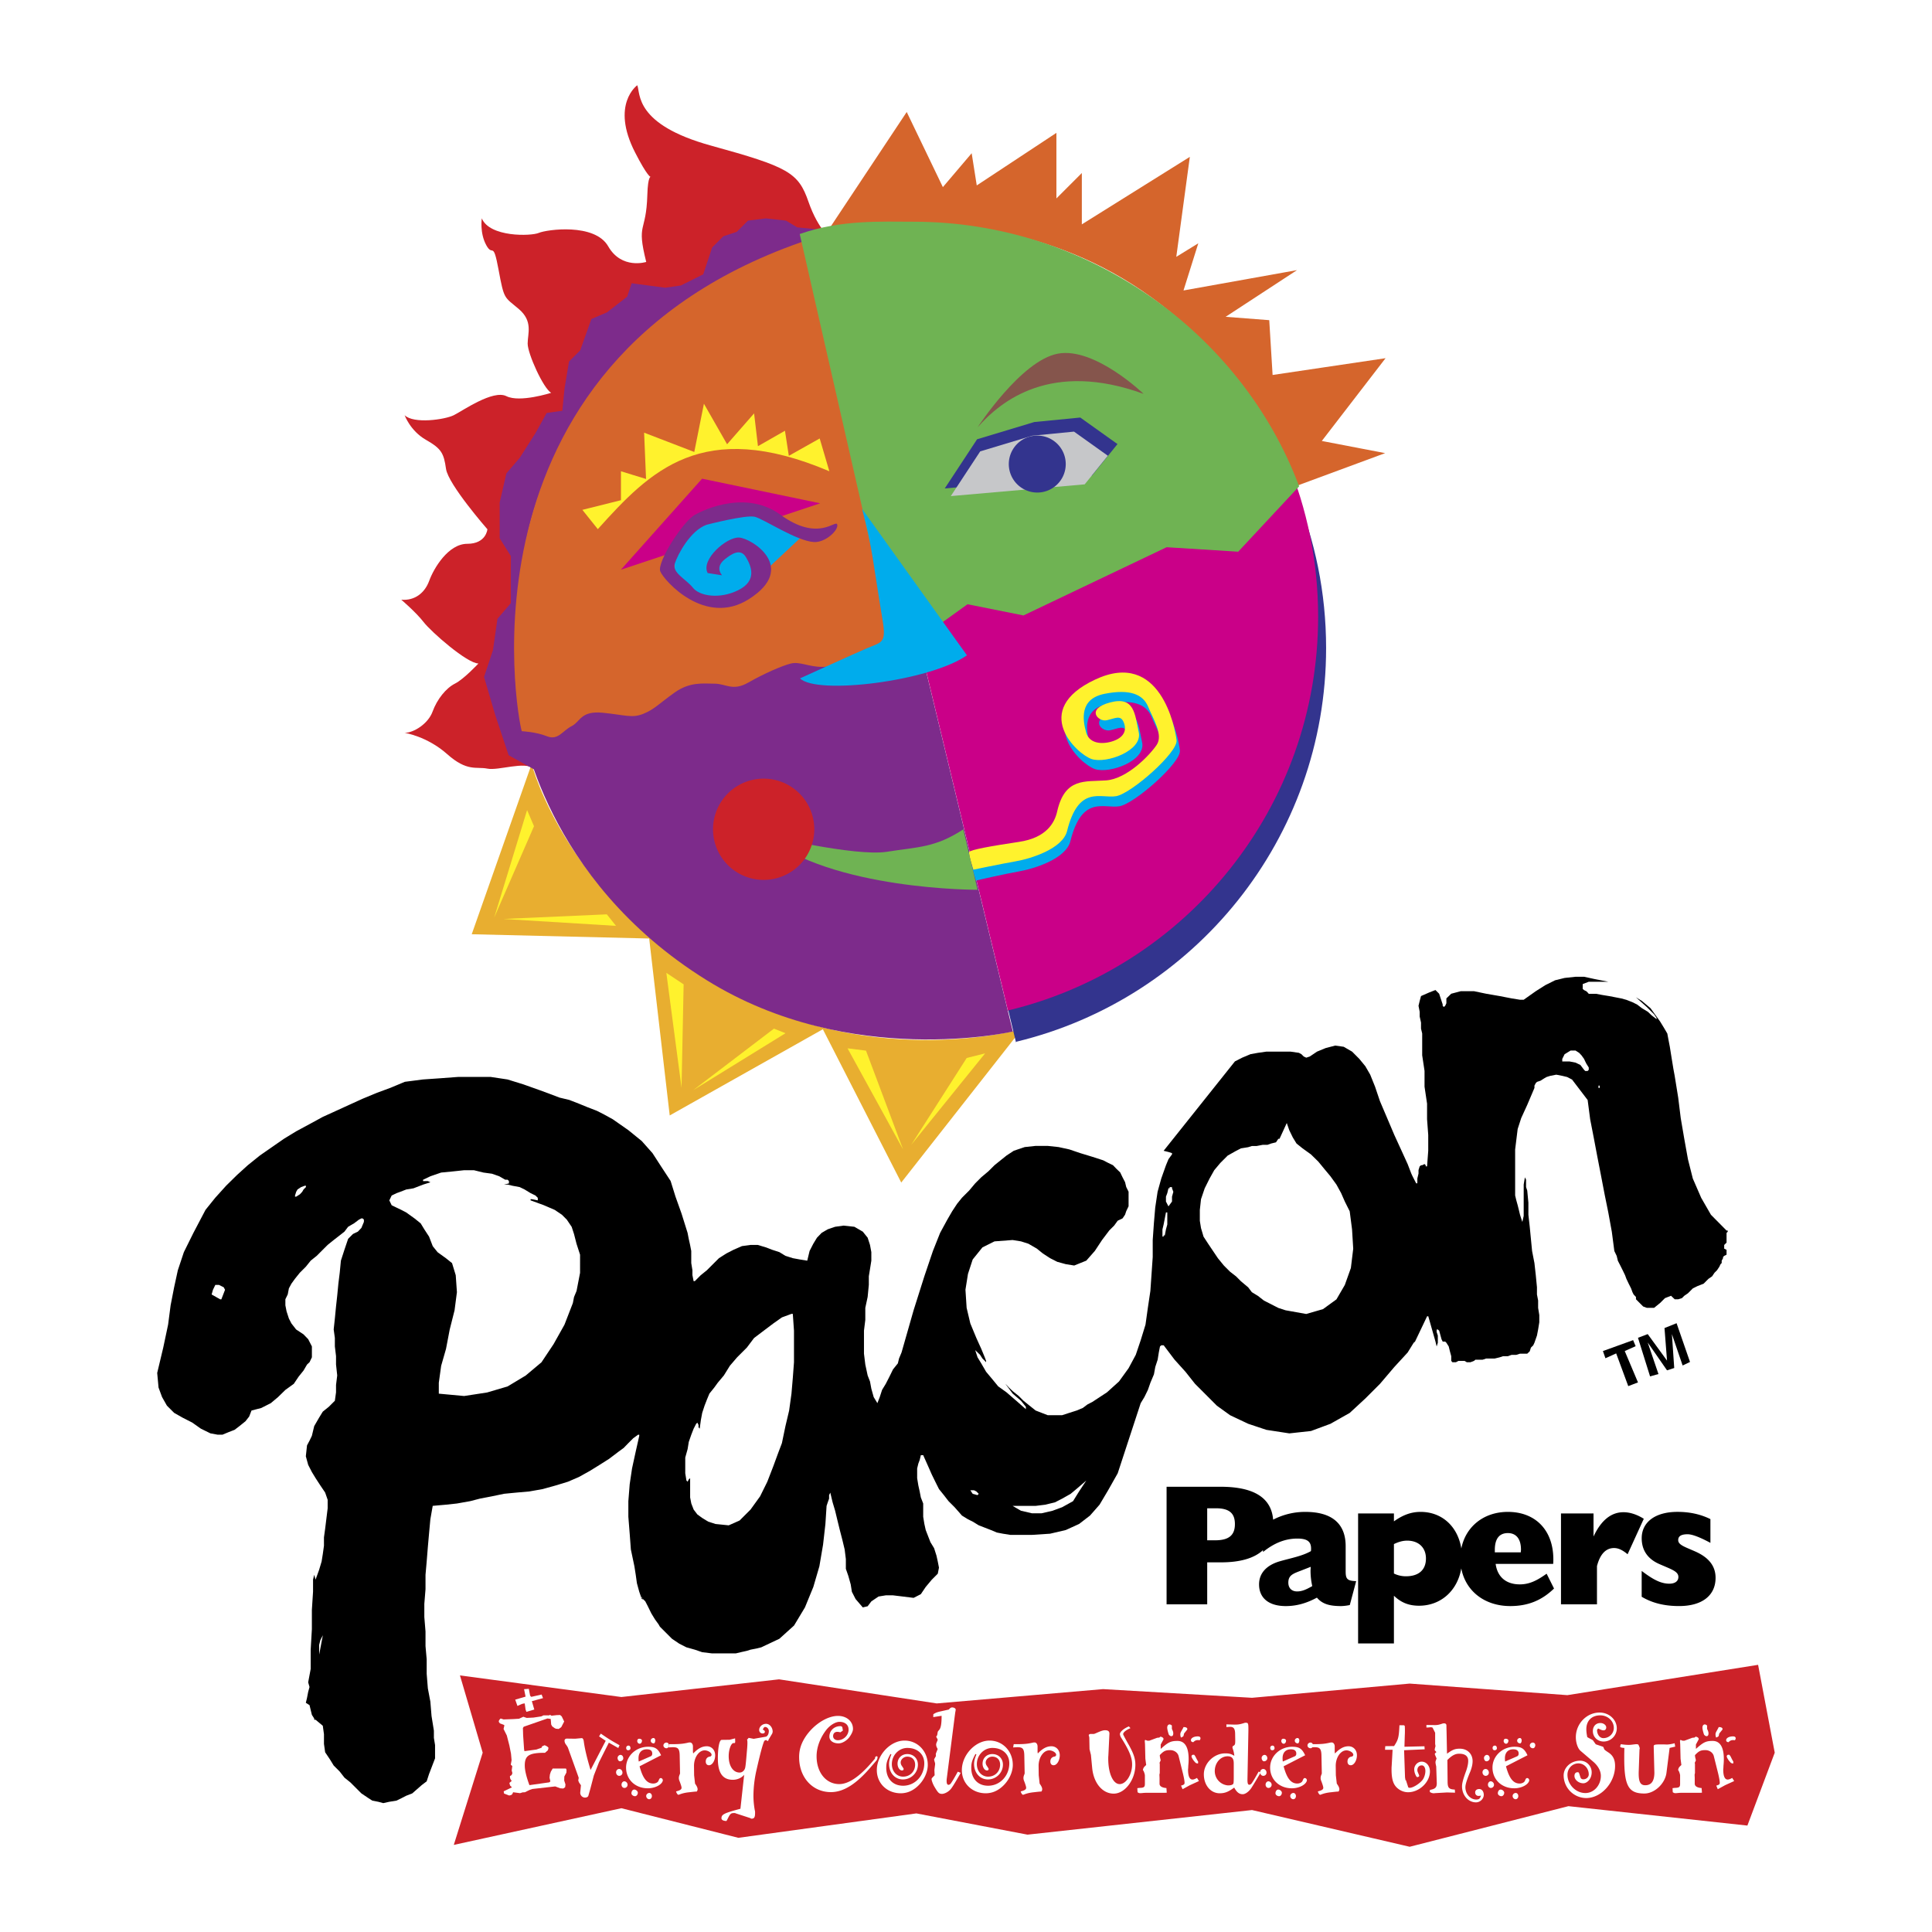 <svg xmlns="http://www.w3.org/2000/svg" width="2500" height="2500" viewBox="0 0 192.756 192.756"><g fill-rule="evenodd" clip-rule="evenodd"><path fill="#fff" d="M0 0h192.756v192.756H0V0z"/><path fill="#cc2229" d="M48.158 174.865l-2.883 9.201 16.722-3.66 11.67 2.953 17.759-2.435 11.09 2.119 22.398-2.455 15.731 3.664 15.837-4.051 17.856 1.936 2.728-7.272-1.66-8.765-19.033 3.025-15.728-1.154-15.731 1.418-14.859-.866-16.599 1.428-15.729-2.404-15.73 1.765-16.107-2.156 2.268 7.709z"/><path d="M53.064 169.725l.243.836-.789.23-.081-.23-.081-.582-.035-.035-.255.059-.441.197-.221-.627 1.033-.301-.151-.744.476-.033.127.684.116.117 1.033-.232.139.359-1.113.302zm3.447 7.125l-.209.395-.012.395.128.396-.035.277-.186.127-.302-.021-.499-.188-2.287.256-.267.094-.476.232-.221.01-.256.082-.696-.092c-.093.242-.127.277-.395.324l-.51-.197-.035-.221.824-.395-.187-.186-.069-.256.232-.197c-.15-.209-.174-.254-.174-.486l.163-.094.081-.197-.07-.268.058-.439-.151-.141.082-.441-.058-.648-.163-.824-.256-.998-.325-.65.07-.291v-.104l-.43-.162-.092-.117a.153.153 0 0 1-.023-.068c0-.094.058-.186.186-.303l.29.094.975-.035.569-.035.429-.197.337.115.673-.033.777-.117.221-.104h.581l.069-.059.151.094.522-.059.337-.012.162.139.244.512-.288.555-.255.186-.278-.023-.128-.059-.244-.174-.104-.186-.046-.557-.325-.047-2.368.824-.081.127.023.744.093 1.369.035.197 1.196-.162.522-.186.035-.129.255-.115.151.059.162.104.082.094-.058.242-.29.256c-1.591 0-2.02.268-2.02 1.266 0 .477.162 1.148.464 1.961l1.973-.277.116-.094-.081-.371.035-.314.093-.289.186-.314h1.323l.058.141-.013.265z" fill="#fff"/><path d="M61.686 174.4l-.94-.533-.987 1.961-.511 1.312-.36 1.369-.186.65c-.023.104-.163.186-.325.186a.48.48 0 0 1-.487-.5l.07-.73-.198-.289-.069-.188.046-.266-.081-.232-.975-2.717c-.023-.08-.093-.197-.209-.359a.651.651 0 0 1-.151-.383c0-.139.093-.221.232-.221l.836.012.65-.059c.104 0 .186.129.208.361.082.637.302 1.59.673 2.818l1.509-2.912-.662-.441.174-.277c.812.557 1.021.684 1.868 1.16l-.125.278zM66.502 174.424c-.173 0-.313-.127-.313-.277 0-.162.14-.291.302-.291.14 0 .244.117.244.256-.001.173-.105.312-.233.312zm-1.276-.486c-.163 0-.302-.117-.302-.268s.128-.268.278-.268c.093 0 .163.094.174.221 0 .174-.069.315-.15.315zm-1.405.035c-.139 0-.244-.141-.244-.268 0-.141.081-.232.197-.232.151 0 .278.082.278.186.001.173-.103.314-.231.314zm-1.149.648c-.128 0-.197-.092-.197-.23 0-.141.093-.232.232-.232.15 0 .197.15.197.266.001.116-.093.196-.232.196zm1.962 3.797c-1.253 0-2.17-.871-2.17-2.066 0-1.15.986-2.078 2.205-2.078.697 0 .975.186 1.288.848l-2.146 1.102c.324 1.209.73 1.719 1.369 1.719.232 0 .453-.115.511-.256.081-.186.116-.289.232-.289s.208.104.208.23v.012c-.082.417-.777.778-1.497.778zm-2.786-2.693c-.104 0-.232-.139-.232-.336 0-.152.14-.303.291-.303.163 0 .279.15.279.336-.001.164-.152.303-.338.303zm2.925 3.783c-.162 0-.302-.15-.302-.324 0-.162.151-.303.325-.303.14.012.244.15.244.314 0 .174-.116.313-.267.313zm-2.994-2.332c-.174 0-.313-.162-.313-.35 0-.186.139-.336.313-.336s.325.162.325.371c0 .174-.14.315-.325.315zm1.578 2.031c-.186 0-.359-.141-.359-.291 0-.174.104-.371.278-.371.186 0 .36.174.36.312 0 .188-.128.35-.279.35zm-1.056-.824c-.163 0-.291-.141-.291-.326 0-.174.116-.324.267-.336.186 0 .336.162.336.348a.312.312 0 0 1-.312.314zm2.228-3.854c-.522 0-.824.336-.824.893 0 .094 0 .164.023.326l1.196-.523c.104-.047.151-.139.151-.266 0-.291-.186-.43-.546-.43z" fill="#fff"/><path d="M70.738 176.119c-.209 0-.325-.15-.325-.371 0-.291.174-.477.464-.5.093-.07.116-.104.116-.174 0-.221-.383-.441-.685-.441-.581 0-1.068.709-1.068 1.545l.011.939.093.836c.186.256.256.418.256.568 0 .07-.023.127-.082.221-.163 0-.545.047-.743.07-.708.068-1.021.254-1.091.254-.07 0-.186-.15-.232-.336.383-.092.546-.197.546-.359 0-.105-.07-.326-.198-.662-.185-.418.047-.662.047-.789l-.035-1.752c-.012-.674-.15-.848-.661-.848-.139 0-.278.012-.453.023l.058-.326h.209c.835 0 1.16-.033 1.637-.139a.872.872 0 0 1 .232-.035c.174 0 .301.174.301.406v.545l.024.152c.475-.5.894-.721 1.358-.721.487 0 .835.383.835.895.002.534-.289.999-.614.999zM77.04 172.963l-.36.602-.034.117c-.024 0-.047.012-.07.012-.035 0-.069-.035-.128-.094-.116.023-.174.059-.208.117-.151.336-.407 1.299-.767 2.889a11.8 11.8 0 0 0-.302 2.555c0 .475.046.951.128 1.416.035.139.035.15.035.291 0 .439-.081.58-.348.58-.023 0-.046 0-.058-.012l-.081-.047-1.463-.477c-.034-.023-.081-.023-.116-.023-.348 0-.406.047-.672.58a2.617 2.617 0 0 1-.116.211c-.302 0-.499-.105-.499-.268 0-.383.243-.512 1.892-.951l.372-3.391c-.313.371-.778.5-1.125.5-1.011 0-1.498-.674-1.498-2.102 0-1.125.151-1.881.383-1.881l.79-.01.545-.141.012.338-.024.127a.72.72 0 0 0-.22.023c-.22.127-.406.707-.406 1.287 0 .977.441 1.637 1.091 1.637.267 0 .5-.209.557-.498.023-.094.059-.383.104-.883l.093-1.078c.012-.176.023-.338.023-.477 0-.162 0-.197-.035-.371.104-.035.128-.162.175-.152l.487.094 1.195-.209c.186-.035.314-.279.314-.568 0-.221-.174-.406-.372-.406-.092 0-.15.08-.231.268.14.057.208.127.208.207 0 .105-.081.174-.22.174a.341.341 0 0 1-.348-.348c0-.324.313-.615.685-.615.36 0 .662.361.662.789a.69.69 0 0 1-.05.188zM87.437 175.654l-.5.58c-1.474 1.742-2.762 2.566-4.039 2.566-1.833 0-3.168-1.463-3.168-3.471a3.4 3.4 0 0 1 .302-1.451c.673-1.475 2.286-2.682 3.574-2.682.871 0 1.497.547 1.497 1.301 0 .221-.139.521-.382.848-.279.348-.708.592-1.056.592-.546 0-.917-.279-.917-.674 0-.592.476-1.045 1.091-1.045h.07l.127.082.058.359-.244.174c-.104-.023-.209-.047-.313-.047-.255 0-.418.162-.418.43 0 .232.197.406.464.406.581 0 1.08-.486 1.08-1.055 0-.477-.348-.779-.917-.779-.383 0-.917.326-1.277.766-.638.803-.998 1.766-.998 2.67 0 1.613.939 2.775 2.263 2.775.929 0 2.02-.744 3.262-2.193l.301-.35.012-.104c.012-.082.081-.129.174-.129.035 0 .07.035.07.094a.564.564 0 0 1-.116.337zM90.522 178.822c-.209.059-.43.094-.65.094-1.369 0-2.391-.986-2.391-2.311 0-1.508 1.346-2.947 2.762-2.947 1.312 0 2.321 1.057 2.321 2.426.001 1.16-.939 2.414-2.042 2.738zm.012-4.431c-.859 0-1.555.73-1.555 1.613 0 .719.476 1.252 1.126 1.252.685 0 1.196-.51 1.196-1.195 0-.486-.302-.801-.79-.801-.336 0-.65.279-.65.58a.57.57 0 0 0 .105.326l.151.23c.023.023.035.059.035.105 0 .092-.058.139-.162.139-.233 0-.441-.312-.441-.672 0-.559.406-.965.975-.965.615 0 1.056.441 1.056 1.057 0 .812-.673 1.475-1.498 1.475-.801 0-1.38-.662-1.38-1.555 0-.244.058-.512.231-.941l-.093-.045c-.336.625-.418.904-.418 1.381 0 1.09.661 1.787 1.683 1.787 1.184 0 2.112-.986 2.112-2.24 0-.906-.685-1.531-1.683-1.531zM95.743 177.07c-.359.627-.627 1.08-.824 1.348-.267.371-.708.557-.928.557-.302 0-.395-.094-.754-.697a2.578 2.578 0 0 1-.29-.707v-.047c0-.059.011-.104.034-.127l.268-.279-.024-.533.07-.547c.023-.15-.093-.348-.093-.498v-.023l.175-.314-.012-.197c0-.057.116-.312.186-.51-.116-.209-.151-.301-.151-.453 0-.139.151-.395.151-.463 0-.035-.058-.152-.151-.303l.104-.162.058-.348c.012-.012.058-.082.151-.188.162-.197.232-.625.232-1.393l-.835.129.011-.291c.267-.162.36-.197.766-.289l.778-.174c.139-.164.22-.211.336-.211.198 0 .349.117.349.211 0 .045-.012.104-.023.186-.012.01-.035.197-.081.545l-.801 6.268v.127c0 .256.058.383.186.383.081 0 .162-.047.244-.15.185-.279.255-.383.684-1.16l.291.115c-.049.08-.084.15-.107.195zM99.004 178.822c-.209.059-.43.094-.65.094-1.37 0-2.39-.986-2.39-2.311 0-1.508 1.345-2.947 2.761-2.947 1.312 0 2.322 1.057 2.322 2.426 0 1.16-.94 2.414-2.043 2.738zm.012-4.431c-.859 0-1.555.73-1.555 1.613 0 .719.477 1.252 1.125 1.252.686 0 1.195-.51 1.195-1.195 0-.486-.301-.801-.789-.801-.336 0-.648.279-.648.58a.56.56 0 0 0 .104.326l.15.23c.023.023.035.059.035.105 0 .092-.059.139-.162.139-.232 0-.441-.312-.441-.672 0-.559.406-.965.975-.965.615 0 1.057.441 1.057 1.057 0 .812-.674 1.475-1.498 1.475-.801 0-1.381-.662-1.381-1.555 0-.244.059-.512.232-.941l-.094-.045c-.336.625-.417.904-.417 1.381 0 1.09.661 1.787 1.682 1.787 1.184 0 2.113-.986 2.113-2.24 0-.906-.685-1.531-1.683-1.531zM105.119 176.119c-.209 0-.326-.15-.326-.371 0-.291.174-.477.465-.5.094-.07.115-.104.115-.174 0-.221-.383-.441-.684-.441-.582 0-1.068.709-1.068 1.545l.012.939.092.836c.188.256.256.418.256.568 0 .07-.023.127-.08.221-.164 0-.547.047-.744.07-.707.068-1.021.254-1.09.254-.07 0-.186-.15-.232-.336.383-.092.545-.197.545-.359 0-.105-.068-.326-.197-.662-.186-.418.047-.662.047-.789l-.035-1.752c-.012-.674-.15-.848-.662-.848-.139 0-.277.012-.453.023l.059-.326h.209c.836 0 1.16-.033 1.637-.139a.878.878 0 0 1 .232-.035c.174 0 .301.174.301.406v.545l.023.152c.477-.5.895-.721 1.359-.721.486 0 .834.383.834.895-.002.534-.291.999-.615.999zM111.117 178.951c-1.115 0-1.996-1.033-2.148-2.541l-.127-1.324-.139-.568-.023-1.172-.059-.244a.34.34 0 0 1 .104-.094c.023-.012.164-.012.396-.012.139 0 .754-.371 1.125-.371.303 0 .441.105.441.338v.021l-.105 2.184c-.012.104-.012.209-.012.312 0 1.463.488 2.52 1.139 2.52.639 0 1.242-.941 1.242-1.963 0-.695-.291-1.393-1.08-2.646a.854.854 0 0 1-.139-.371c0-.232.371-.557.893-.777l.164.174c-.441.186-.732.418-.732.604 0 .047.139.314.477.918.557.963.742 1.508.742 2.135-.001 1.496-1.034 2.877-2.159 2.877zM119.691 173.623c-.289-.035-.43-.01-.639.197-.162-.023-.232-.08-.232-.207 0-.211.303-.373.674-.373.186 0 .279.059.279.197a.304.304 0 0 1-.082.186zm-1.253-1.045l-.301.371-.059.244c-.012.047-.104.105-.254.164-.082-.209-.082-.408-.014-.535 0-.012.082-.15.223-.406.01-.023.021-.057.045-.104h.047c.209 0 .336.08.336.197 0 .024-.012.046-.023.069zm-1.567.639c-.092 0-.15-.035-.256-.15-.104-.301-.162-.58-.162-.695 0-.199.094-.326.244-.326.068 0 .221.082.221.127v.291c0 .07.139.256.139.465 0 .196-.059.288-.186.288zm2.658 2.728c-.162-.012-.221-.035-.326-.162-.184-.197-.324-.453-.324-.547 0-.092.07-.162.15-.162h.117l.115.162.152.303.127.221-.011.185zm-.824 2.17l-.719.395-.152-.359c.291-.082.35-.129.35-.291 0-.174-.07-.545-.176-.975l-.416-1.672c-.082-.348-.43-.604-.848-.604-.465 0-.65.094-1.033.5l.012.162.08.359-.115.244.023.115v.906l-.035.15v.059l.012.268v.592c0 .244.244.395.686.43l.033.463-.254.012h-1.823c-.256 0-.395.035-.57.035-.092 0-.139-.012-.266-.092l-.023-.406c.15-.023.279-.035.359-.035.314-.023.395-.105.395-.395v-.848c0-.094-.104-.453-.197-.523.035-.219.082-.289.326-.51l-.082-.627-.035-1.451-.023-.301v-.012c0-.047.012-.105.059-.105.023 0 .082.023.197.07h.197l.777-.289.221-.023.115-.094c.197.047.303.127.303.244 0 .012 0 .035-.012.047l-.268.498v.348c0 .023 0 .047.012.082.732-.662.998-.789 1.66-.789.732 0 1.115.615 1.115 1.811 0 .221-.012.43-.035.65l-.012.277c-.012.047-.012.082-.012.117 0 .65.15.998.441.998.127 0 .266-.059.451-.162l.197.312-.915.419zM125.666 177.035c-.336.57-.604 1.021-.824 1.359-.242.359-.592.615-.857.615-.35 0-.594-.197-.848-.662-.604.441-.941.568-1.451.568-.904 0-1.578-.812-1.578-1.891 0-1.104 1.01-2.09 2.123-2.09.395 0 .547.035.918.242-.047-.498-.188-.742-.188-.846 0-.012.014-.059.023-.105.232-.127.256-.162.256-.58v-.059l-.012-.639c-.012-.475-.15-.66-.498-.66-.105 0-.221.012-.371.023v-.268l.824.023c.395 0 .557-.035.998-.174.033-.012.068-.012.104-.012.244 0 .268.059.268.65v.127l-.094 4.898c0 .383.047.51.186.51.082 0 .164-.047.244-.15.186-.279.256-.395.686-1.16l.197.08-.106.201zm-2.576-1.113c0-.488-.186-.697-.615-.697-.709 0-1.277.662-1.277 1.475a1.43 1.43 0 0 0 1.289 1.428h.08c.232 0 .418-.059.477-.162.035-.047.047-.268.047-.639v-1.405h-.001z" fill="#fff"/><path d="M129.482 173.938c-.162 0-.301-.117-.301-.268s.127-.268.279-.268c.092 0 .162.094.174.221.001.174-.07.315-.152.315zm1.278.486c-.174 0-.312-.127-.312-.277 0-.162.139-.291.301-.291.139 0 .244.117.244.256-.001.173-.106.312-.233.312zm-2.682-.451c-.139 0-.242-.141-.242-.268 0-.141.08-.232.197-.232.15 0 .277.082.277.186.001.173-.103.314-.232.314zm-1.148.648c-.127 0-.197-.092-.197-.23 0-.141.094-.232.232-.232.15 0 .197.15.197.266 0 .116-.094.196-.232.196zm1.961 3.797c-1.252 0-2.17-.871-2.17-2.066 0-1.15.986-2.078 2.205-2.078.697 0 .975.186 1.289.848l-2.148 1.102c.326 1.209.732 1.719 1.371 1.719.232 0 .451-.115.51-.256.082-.186.117-.289.232-.289s.209.104.209.23v.012c-.082.417-.778.778-1.498.778zm-2.786-2.693c-.105 0-.232-.139-.232-.336 0-.152.141-.303.291-.303.162 0 .277.15.277.336 0 .164-.15.303-.336.303zm2.926 3.783c-.164 0-.303-.15-.303-.324 0-.162.15-.303.326-.303.139.012.242.15.242.314.001.174-.114.313-.265.313zm-2.996-2.332c-.174 0-.312-.162-.312-.35 0-.186.139-.336.312-.336.176 0 .326.162.326.371a.316.316 0 0 1-.326.315zm1.58 2.031c-.188 0-.361-.141-.361-.291 0-.174.105-.371.279-.371.186 0 .359.174.359.312.001.188-.126.35-.277.35zm-1.056-.824c-.162 0-.291-.141-.291-.326 0-.174.117-.324.268-.336.186 0 .336.162.336.348a.314.314 0 0 1-.313.314zm2.228-3.854c-.523 0-.824.336-.824.893 0 .094 0 .164.023.326l1.195-.523c.104-.047.15-.139.15-.266.001-.291-.185-.43-.544-.43z" fill="#fff"/><path d="M134.764 176.119c-.209 0-.324-.15-.324-.371 0-.291.174-.477.465-.5.092-.07.115-.104.115-.174 0-.221-.383-.441-.686-.441-.58 0-1.068.709-1.068 1.545l.012.939.094.836c.186.256.256.418.256.568 0 .07-.023.127-.082.221-.162 0-.545.047-.742.07-.709.068-1.021.254-1.092.254-.068 0-.186-.15-.232-.336.383-.092.545-.197.545-.359 0-.105-.068-.326-.195-.662-.186-.418.047-.662.047-.789l-.035-1.752c-.012-.674-.152-.848-.662-.848-.141 0-.279.012-.453.023l.059-.326h.209c.836 0 1.16-.033 1.635-.139a.89.89 0 0 1 .232-.035c.176 0 .303.174.303.406v.545l.023.152c.477-.5.893-.721 1.357-.721.488 0 .836.383.836.895-.002.534-.293.999-.617.999zM140.484 178.812c-.326 0-.65-.105-.93-.303-.521-.371-.719-.904-.719-1.984 0-.105 0-.221.012-.324l.092-1.627h-.754l.023-.359.881-.012c.42-.639.477-.857.535-2.076h.43c.035.012.08.045.092.057.012.023.023.176.023.406 0 .176 0 .359-.012.535l-.035 1.148 1.996-.047.023.303-2.053.092.092 2.705.047.289h.047c.068.211.197.615.23.709.023.023.07.047.152.047.301 0 .928-.371 1.254-.766.174-.209.301-.592.301-.906 0-.348-.15-.568-.359-.568-.268 0-.441.197-.441.475 0 .047.012.105.023.152.104.242.162.383.162.406 0 .08-.092.139-.209.139-.035 0-.115-.104-.174-.256a1.277 1.277 0 0 1-.115-.521c0-.406.348-.766.742-.766.465 0 .824.418.824.975.002 1.068-1.055 2.077-2.18 2.077z" fill="#fff"/><path d="M147.26 179.822c-.777 0-1.393-.709-1.393-1.592 0-.312.105-.719.43-1.602.115-.348.186-.66.186-.951 0-.465-.314-.707-.883-.707-.266 0-.615.033-1.195.627l.023 2.215c.012.57.15.709.719.732l.023.312-.801-.023-1.219.07c-.023 0-.033.012-.057.012-.174 0-.256-.023-.441-.127l.012-.209c.533-.094.684-.244.684-.674l-.057-1.66c0-.045-.105-.359-.059-.533l.094-.268-.176-.418v-.012c0-.057.059-.127.164-.209l-.176-.186.023-.186.059-.221-.035-.221v-1.113l-.244-.488c-.021-.045-.127-.068-.266-.057a2.749 2.749 0 0 1-.361.023v-.256l.824.012c.268 0 .418-.023.812-.162.035 0 .07-.012.105-.012.162 0 .256.057.256.23 0 .07 0 .256.012.547l.045 2.252c.547-.396.791-.5 1.277-.5.754 0 1.277.512 1.277 1.242 0 .312-.082.662-.232 1.045-.326.766-.488 1.277-.488 1.555 0 .674.488 1.23 1.08 1.23.279 0 .383-.082.477-.395a1.057 1.057 0 0 1-.244.035c-.197 0-.338-.139-.338-.35 0-.207.164-.336.406-.336.268 0 .453.244.453.58.001.388-.358.749-.776.749zM152.945 174.424c-.176 0-.314-.127-.314-.277 0-.162.139-.291.303-.291.139 0 .242.117.242.256 0 .173-.104.312-.231.312zm-1.277-.486c-.162 0-.301-.117-.301-.268s.127-.268.277-.268c.094 0 .162.094.174.221 0 .174-.068.315-.15.315zm-1.404.035c-.139 0-.244-.141-.244-.268 0-.141.082-.232.197-.232.15 0 .279.082.279.186 0 .173-.105.314-.232.314zm-1.149.648c-.129 0-.199-.092-.199-.23 0-.141.094-.232.232-.232.152 0 .197.15.197.266.001.116-.091.196-.23.196zm1.961 3.797c-1.254 0-2.17-.871-2.17-2.066 0-1.15.986-2.078 2.205-2.078.695 0 .975.186 1.287.848l-2.146 1.102c.324 1.209.73 1.719 1.369 1.719.232 0 .453-.115.512-.256.08-.186.115-.289.23-.289.117 0 .209.104.209.23v.012c-.08.417-.777.778-1.496.778zm-2.785-2.693c-.105 0-.232-.139-.232-.336 0-.152.139-.303.289-.303.164 0 .279.15.279.336 0 .164-.15.303-.336.303zm2.924 3.783c-.162 0-.301-.15-.301-.324 0-.162.15-.303.324-.303.139.012.244.15.244.314 0 .174-.115.313-.267.313zm-2.994-2.332c-.174 0-.312-.162-.312-.35 0-.186.139-.336.312-.336s.324.162.324.371a.316.316 0 0 1-.324.315zm1.578 2.031c-.186 0-.359-.141-.359-.291 0-.174.104-.371.279-.371.184 0 .359.174.359.312 0 .188-.129.35-.279.35zm-1.055-.824c-.164 0-.291-.141-.291-.326 0-.174.115-.324.266-.336.188 0 .338.162.338.348a.314.314 0 0 1-.313.314zm2.229-3.854c-.523 0-.826.336-.826.893 0 .094 0 .164.023.326l1.197-.523c.104-.047.15-.139.15-.266.001-.291-.185-.43-.544-.43zM159.988 173.752c-.604 0-1.068-.453-1.068-1.033 0-.488.301-.812.754-.812.338 0 .58.232.58.43 0 .186-.104.301-.266.301-.129 0-.244-.047-.535-.186a.49.49 0 0 0-.115.15c0 .453.277.812.627.812.58 0 1.045-.451 1.045-1.021 0-.695-.605-1.252-1.348-1.252-.857 0-1.393.533-1.393 1.381 0 .244.035.51.094.789.174.115.521.268.568.324l.279.395.66.221c.059.012.094.047.105.07l.08.197c.023.057.129.139.395.312.477.303.686.721.686 1.359 0 1.67-1.381 3.203-2.879 3.203a2.27 2.27 0 0 1-2.252-2.252c0-.812.732-1.475 1.648-1.475.639 0 1.15.523 1.15 1.16 0 .65-.453 1.092-.836 1.092-.465 0-.883-.348-.883-.73 0-.232.115-.371.312-.371.047 0 .094.01.117.033s.08.186.162.453c.047.15.139.221.291.221.301 0 .545-.221.545-.488 0-.615-.465-1.102-1.033-1.102-.604 0-1.092.498-1.092 1.125 0 .986.824 1.834 1.789 1.834.846 0 1.543-.766 1.543-1.717 0-.488-.279-.998-.754-1.404l-1.277-1.092c-.268-.232-.465-.801-.465-1.357 0-1.348 1.08-2.461 2.369-2.461.951 0 1.717.709 1.717 1.578a1.317 1.317 0 0 1-1.32 1.313zM166.578 174.391l-.314 2.482c-.139 1.08-1.184 2.066-2.205 2.066-1.578 0-2.008-.754-2.008-3.541v-.348l.012-.66c-.279-.012-.418-.059-.418-.141 0-.047.023-.115.07-.232.441.07.777.082 1.01.059.289-.035.477-.059.557-.059.035 0 .104.012.174.035.035.07.07.141.094.209.023.07.047.129.047.174a.487.487 0 0 1-.023.105l-.082 2.309v.105c0 .836.186 1.16.65 1.16.604 0 .906-.395.916-1.242l-.068-2.635c0-.174.115-.197.73-.197.186 0 .371 0 .568.012.174 0 .441-.035.789-.127l.059.336-.558.13zM173.088 173.623c-.289-.035-.428-.01-.637.197-.164-.023-.232-.08-.232-.207 0-.211.301-.373.672-.373.188 0 .279.059.279.197a.31.31 0 0 1-.082.186zm-1.252-1.045l-.303.371-.059.244c-.01.047-.104.105-.254.164-.082-.209-.082-.408-.012-.535 0-.012.082-.15.221-.406.012-.023.023-.057.045-.104h.047c.209 0 .338.08.338.197a.153.153 0 0 1-.023.069zm-1.568.639c-.092 0-.15-.035-.254-.15-.105-.301-.162-.58-.162-.695 0-.199.092-.326.242-.326.07 0 .221.082.221.127v.291c0 .07.141.256.141.465-.001.196-.06.288-.188.288zm2.658 2.728c-.162-.012-.221-.035-.324-.162-.186-.197-.324-.453-.324-.547 0-.092.068-.162.15-.162h.115l.117.162.15.303.127.221-.011.185zm-.824 2.17l-.719.395-.15-.359c.289-.082.348-.129.348-.291 0-.174-.07-.545-.174-.975l-.418-1.672c-.082-.348-.43-.604-.848-.604-.463 0-.65.094-1.033.5l.012.162.082.359-.117.244.023.115v.906l-.035.15v.059l.012.268v.592c0 .244.244.395.686.43l.035.463-.256.012H167.728c-.256 0-.395.035-.568.035-.094 0-.139-.012-.268-.092l-.023-.406c.152-.023.279-.035.359-.035.314-.023.396-.105.396-.395v-.848c0-.094-.105-.453-.197-.523.033-.219.08-.289.324-.51l-.082-.627-.035-1.451-.021-.301v-.012c0-.047.012-.105.057-.105.023 0 .082.023.197.07h.197l.777-.289.221-.023.117-.094c.197.047.301.127.301.244 0 .012 0 .035-.012.047l-.266.498v.348c0 .023 0 .047.012.082.73-.662.998-.789 1.658-.789.732 0 1.115.615 1.115 1.811 0 .221-.012.43-.035.65l-.012.277c-.012.047-.012.082-.012.117 0 .65.15.998.441.998.129 0 .268-.059.453-.162l.197.312-.917.419z" fill="#fff"/><path d="M160.453 97.949h-1.941l-.604.232v.486l.135.117.234.117.117.117.117.135h.736l.604.115.719.117.604.117.602.117.486.135.602.234.469.234.486.367.604.369.367.352.486.369v-.117l-.252-.369-.721-.719-1.086-.973.602.369.854.719.604.838.35.486.369.602.352.602.135.721.117.604.117.736.117.721.117.719.133.719.352 2.178.252 2.041.352 2.061.367 2.041.486 1.926.836 1.924.973 1.691 1.557 1.572h.117v.119l-.117.117v.97l-.236.234v.367l.236.117v.486l-.236.117-.115.117v.117l-.135.25v.234l-.117.117-.117.252-.234.352-.252.25-.234.352-.367.252-.486.486-.602.234-.469.232-.486.486-.367.252-.234.234-.369.115h-.352l-.367-.35-.604.234-.486.484-.602.486h-.721l-.367-.135-.234-.234-.234-.234-.25-.252v-.229l-.236-.25-.117-.234-.133-.369-.236-.467-.232-.486-.135-.369-.234-.484-.234-.469-.25-.486-.117-.484-.234-.486-.252-1.924-.352-1.926-.367-1.809-.369-1.924-.352-1.809-.367-1.941-.352-1.809-.252-1.926-1.557-2.041-.486-.252-.484-.117-.604-.117-.602.117-.369.117-.234.135-.369.234-.35.117-.117.117-.135.252v.232l-.719 1.691-.604 1.322-.352 1.088-.135 1.09-.117.953v4.587l.117.484.135.484.117.469.117.486.117.369.117.35.133-.602V118.182l.119-.719.117.234v.736l.117.352.115 1.205v1.205l.135 1.205.117 1.205.117 1.205.234 1.205.135 1.205.117 1.207v.719l.117.604v.736l.117.719v.721l-.117.719-.117.604-.252.719-.117.252-.234.234-.117.367-.25.236h-.721l-.369.117h-.469l-.367.133h-.486l-.352.117-.484.117h-.853l-.352.117h-.72l-.133.117-.352.135h-.369l-.234-.135h-.601l-.252.135H144.908l-.117-.135v-.469l-.133-.486-.119-.484-.232-.369-.119-.117h-.25l-.117-.234-.234-.854-.135-.117h-.117v.252l.117.352v.719l-.117.369-.117-.486-.719-2.527h-.117l-1.205 2.527-.135.117-.602.973-1.324 1.439-1.438 1.689-1.457 1.457-1.557 1.439-1.926 1.088-1.941.719-2.16.236-2.293-.352-1.807-.604-1.809-.854-1.322-.953-1.088-1.09-1.088-1.088-.955-1.205-1.088-1.205-1.088-1.439h-.234l-.135.117-.117.604-.115.719-.236.721-.133.736-.352.836-.252.721-.352.719-.367.604-2.293 6.996-.955 1.691-.854 1.439-.955 1.088-1.088.836-1.322.604-1.574.369-1.807.117h-2.16l-.736-.117-.602-.117-.604-.252-.602-.234-.604-.234-.602-.367-.47-.234-.602-.369-.737-.838-.603-.602-.468-.604-.486-.602-.368-.736-.352-.721-.368-.836-.486-1.088h-.234l-.118.484-.133.352-.118.486v.971l.118.721.133.602.118.604.234.602v1.323l.117.719.135.604.234.604.234.602.368.604.234.736.134.602.117.604-.117.602-.603.604-.603.721-.485.719-.72.369-1.087-.135-.971-.117h-.721l-.72.117-.72.486-.368.486-.485.115-.719-.836-.369-.721-.117-.736-.234-.836-.251-.721v-.971l-.118-.955-.233-.971-.251-.971-.234-.953-.234-.973-.25-.836-.234-.971v-.117.117l-.118.25v.352l-.134.369-.117.352-.117 1.807-.234 2.061-.368 2.16-.602 2.059-.837 2.041-1.088 1.809-1.462 1.32-1.808.854-.47.117-.602.117-.369.117-.602.135-.485.117h-2.412l-.955-.117-.736-.252-.837-.234-.72-.367-.72-.486-.603-.604-.603-.602-.133-.234-.352-.486-.368-.602-.352-.719-.251-.486-.352-.352v-.135l.117.369v-.117h-.117l-.251-.721-.234-.854-.117-.836-.134-.854-.352-1.676-.117-1.572-.134-1.691v-1.557l.134-1.689.234-1.574.368-1.691.351-1.557v-.117h-.117l-.485.352-.486.486-.469.484-.485.352-.971.736-.954.604-.972.602-1.088.604-1.088.469-1.206.369-1.322.367-1.322.234-1.323.117-1.205.117-1.205.252-1.205.232-.972.252-1.322.234-1.088.117-1.322.117-.235 1.34-.133 1.439-.117 1.322-.117 1.455-.117 1.324v1.439l-.118 1.455v1.322l.118 1.439v1.457l.117 1.322v1.439l.117 1.457.25 1.322.118 1.439.234 1.457v.719l.117.721v1.323l-.603 1.574-.234.719-.485.369-.955.836-.603.234-.485.25-.485.236-.72.117-.603.133-.486-.133-.603-.117-.368-.236-.72-.484-.603-.604-.485-.484-.603-.486-.468-.602-.603-.604-.369-.602-.485-.721-.118-.836v-.971l-.117-.838-.72-.602h-.134v-.117l-.234-.369-.118-.484-.117-.486-.369-.234.117-.484.117-.604.134-.486-.134-.469.251-1.338v-1.926l.118-2.043v-1.924l.117-1.809v-1.205l.117-.484.134.484.352-.971.251-.838.118-.736.117-.836v-.838l.118-.854.117-.953.134-1.088v-.854l-.251-.721-.486-.719-.469-.721-.368-.604-.369-.719-.234-.854.117-1.088.251-.469.234-.486.117-.486.117-.484.485-.838.369-.602.603-.486.603-.602.117-.838v-.736l.118-.953-.118-1.088v-.838l-.117-.971v-.838l-.117-.854.117-1.088.117-1.205.118-1.07.116-1.205.135-1.09.117-1.205.352-1.088.369-1.088.485-.486.486-.232.352-.369.251-.604v-.232l-.134-.117h-.117l-.234.117-.486.367-.602.352-.369.486-.468.367-.603.469-.603.486-.603.602-.485.486-.603.484-.485.604-.603.602-.485.604-.352.486-.251.467-.117.604-.235.484v.604l.118.604.234.719.251.486.469.602.736.486.469.484.369.721v1.088l-.234.486-.251.234-.352.602-.485.602-.485.721-.837.604-.736.719-.719.604-.955.484-.971.252-.235.604-.368.467-.603.486-.485.369-.603.234-.603.25h-.485l-.72-.133-.954-.469-.854-.604-.954-.486-.854-.484-.72-.719-.485-.855-.352-.953-.134-1.457.603-2.527.485-2.293.251-1.926.352-1.807.368-1.691.602-1.809.954-1.924 1.206-2.295.97-1.205 1.088-1.205 1.088-1.07 1.071-.971 1.206-.971 1.206-.838 1.205-.836 1.206-.736 1.339-.721 1.322-.721 1.322-.602 1.322-.604 1.322-.602 1.457-.604 1.322-.486 1.44-.602 1.808-.234 1.69-.117 1.808-.135h3.265l1.674.252 1.573.486 1.691.602.954.352.971.369.971.232.954.371.854.35.955.369.719.367.854.469 1.557 1.088 1.339 1.088 1.072 1.207.854 1.322.954 1.455.485 1.557.603 1.691.603 1.926.117.602.134.604.117.602v1.206l.117.721v.484l.118.604h.117l.603-.604.603-.484.603-.604.603-.602.736-.469.72-.369.837-.367.854-.117h.722l.837.25.603.234.72.234.602.369.737.234.72.133.72.117.235-.971.369-.719.368-.604.469-.484.602-.352.737-.252.837-.117 1.088.117.837.486.485.602.234.721.134.719v.854l-.134.838-.117.719v.855l-.117 1.203-.234 1.09v1.205l-.133 1.07v2.295l.133 1.088.234 1.088.234.602.134.721.235.836.368.604.235-.604.234-.719.368-.604.368-.721.353-.719.485-.602.117-.486.251-.602 1.205-4.219 1.071-3.383.855-2.527.719-1.807.72-1.322.486-.838.485-.736.486-.604.719-.719.603-.719.604-.604.719-.604.604-.602.602-.486.604-.484.719-.471 1.088-.367 1.09-.117h1.205l1.088.117 1.07.234 1.088.369 1.205.367 1.09.352.484.252.486.234.352.367.367.352.234.486.252.484.117.486.234.469v1.456l-.234.486-.117.352-.252.369-.484.232-.352.486-.486.484-.721.955-.719 1.088-.854.971-1.205.486-.838-.135-.854-.234-.721-.367-.719-.469-.602-.486-.838-.484-.736-.234-.838-.135-1.807.135-1.205.602-.971 1.205-.47 1.439-.251 1.574.117 1.809.368 1.557.603 1.455.486 1.072.352.854.133.352v.135l-.133-.135-.234-.234-.234-.367-.486-.469.234.719.369.604.484.836.604.721.604.736.836.602.971.838.953.838v-.236l-.484-.602-.838-.721-.719-.971.117.117.234.252.367.352.604.484.486.486.602.486.604.484.602.234.604.234h1.44l.719-.234.736-.234.604-.252.469-.352.484-.25 1.457-.955 1.205-1.088.955-1.322.719-1.338.486-1.441.484-1.572.234-1.674.252-1.691.117-1.691.117-1.689v-1.691l.117-1.674.133-1.572.236-1.574.367-1.322.469-1.322.25-.604.354-.486v-.115l-.354-.117-.484-.119 7.113-8.92.721-.369.836-.352.738-.133.836-.119H128.751l.838.119.25.133.234.234.252.117.352-.117.721-.486.854-.352.953-.25.854.117.838.484.719.721.604.736.484.836.486 1.207.486 1.439.719 1.689.719 1.691.721 1.572.604 1.324.367.953.117.252.369.721h.117v-.486l.117-.486v-.352l.117-.367.133-.117h.117l.234-.117.117.117v.117h.135l.117-1.559v-1.572l-.117-1.574v-1.555l-.252-1.691v-1.574l-.234-1.557v-2.178l-.117-.484v-.602l-.133-.604v-.469l-.117-.602.117-.486.133-.486.838-.367.602-.234.369.369.352 1.07v.135l.117.117.133-.117.119-.252v-.486l.484-.467.953-.252h1.324l1.205.252 1.338.232 1.205.234.838.135h.367l1.207-.854.953-.604.971-.484.955-.234 1.088-.117h.854l1.072.234 1.333.262zm-3.75 6.862h.486l.367.236.234.25.252.352.117.252.117.232.234.369v.234l-.117.117h-.234l-.117-.117-.369-.486-.484-.234-.604-.115h-.719v-.252l.234-.469.603-.369zm2.779 3.5h.117v.232h-.117v-.232zm-31.101 3.732l.25.719.352.721.369.604.602.484.838.602.736.721.604.736.602.721.604.836.469.854.367.838.486.971.234 1.809.117 1.924-.234 1.926-.604 1.691-.836 1.438-1.34.973-1.674.484-2.059-.367-.721-.234-.719-.369-.721-.367-.602-.469-.604-.369-.367-.484-.721-.604-.484-.486-.604-.469-.604-.602-.602-.736-.486-.721-.484-.719-.469-.721-.252-.854-.117-.721v-1.088l.117-1.07.369-1.088.484-.971.469-.838.604-.719.736-.736.838-.471.484-.25.721-.117.367-.117h.469l.604-.117h.484l.369-.133.484-.119.234-.35h.117l.117-.252.607-1.324zm-77.973 5.658h.234l.134.133v.236l-.485.115h.352l.485.117.72.135.485.234.603.367.485.236.234.232v.252l-.603-.117h-.117v.117l1.322.484 1.088.469.72.486.485.486.486.719.234.719.251.973.352 1.088V126.99l-.117.604-.117.604-.117.602-.251.602-.117.604-.838 2.16-1.088 1.941-1.206 1.809-1.573 1.322-1.808 1.088-2.042.602-2.293.352-2.527-.234v-1.088l.234-1.689.485-1.691.368-1.926.485-1.924.235-1.809-.118-1.691-.368-1.205-.603-.484-.837-.604-.485-.602-.368-.955-.469-.719-.368-.604-.603-.484-.837-.604-.485-.252-.485-.232-.485-.236-.234-.484.234-.484.485-.236.368-.133.603-.234.72-.117.954-.369.736-.234-.25-.117h-.485v-.133l.251-.117.485-.234 1.072-.369 1.205-.117 1.088-.117h.972l.954.234.854.117.72.252.601.346zm-20.004.602h.117v.135l-.234.234-.134.234-.234.25-.368.234h-.117v-.115l.117-.369.134-.234.352-.234.367-.135zm86.291.135h.236v.117l.133.352-.133.484v.486l-.354.484-.25-.484v-.486l.133-.352.117-.484h.117v-.117h.001zm-.234 2.527v1.205l-.133.486-.117.602h-.117v.117h-.117v-.719l.117-.486.117-.602.117-.604h.133v.001zm-94.745 7.232h.134l.234.117.234.117.134.25-.368.953h-.117l-.854-.484.135-.469.234-.484h.234zm57.383 2.895l.117 1.674v3.148l-.117 1.557-.134 1.572-.234 1.691-.369 1.557-.351 1.691-.369.971-.485 1.322-.603 1.557-.72 1.457-.954 1.322-1.088 1.088-1.088.484-1.322-.135-.72-.232-.603-.369-.485-.352-.368-.484-.235-.604-.117-.602v-1.927l-.134.117-.117.234-.118-.117-.118-.721v-1.573l.235-.838.117-.719.251-.721.235-.602.251-.486.117-.117.118.234v.234l.117.135.117-.855.134-.719.235-.719.234-.604.251-.604.485-.602.352-.486.603-.719.603-.971.719-.838.971-.971.72-.955.971-.736.954-.719.854-.604.954-.352h.134v.008zm21.928 19.15h2.295l.953-.117.971-.234.721-.369.854-.484.721-.604.836-.719-.721 1.088-.602.971-1.088.602-.955.352-1.088.252h-.971l-1.088-.252-.838-.486zm-3.498-1.072l-.484-.133-.235-.352h.368l.234.117.234.234-.117.134zm-65.317 13.978l-.369 1.926v-.97l.117-.469.252-.487z"/><path d="M53.044 76.223l-5.98 16.987 17.705.426 2.048 17.653 15.28-8.6 7.82 15.295 12.007-15.295s-14.484 4.055-28.792-3.621c-16.553-8.88-20.088-22.845-20.088-22.845z" fill="#e8ae30"/><path fill="#fff22d" d="M52.588 80.823l.69 1.608-3.976 9.127 3.286-10.735zM50.221 91.684l11.239.689-.919-1.15-10.32.461zM66.481 97.061l1.516 11.468.209-10.32-1.725-1.148zM77.217 102.627l1.15.459-9.21 5.684 8.06-6.143zM84.561 104.592l5.537 10.082-3.698-9.852-1.839-.23zM96.448 105.555l1.839-.461-7.373 9.121 5.534-8.66z"/><path d="M101.402 103.932c17.73-4.273 30.904-20.238 30.904-39.28 0-5.52-1.105-10.78-3.109-15.573l-39.35 7.078 11.521 47.848.034-.073z" fill="#33348e"/><path d="M82.999 23.904s-1.339-.893-2.344-3.794c-1.005-2.902-2.009-3.459-9.709-5.58-7.701-2.12-7.031-5.245-7.365-6.026 0 0-2.679 1.897-.224 6.695 2.455 4.799 1.339.335 1.228 4.241-.111 3.906-1.115 2.678-.111 6.695 0 0-2.455.781-3.795-1.562-1.338-2.343-6.137-1.674-6.918-1.338-.782.334-4.911.446-5.692-1.451 0 0-.223 1.451.447 2.678.669 1.228.669-.558 1.227 2.455.558 3.014.558 2.678 2.009 3.906 1.45 1.227.893 2.455.893 3.459s1.562 4.464 2.344 4.91c0 0-3.125 1.004-4.464.334-1.339-.669-4.352 1.451-5.245 1.897-.893.446-4.018.893-4.91 0 0 0 .558 1.562 2.121 2.455 1.562.893 1.786 1.339 2.009 2.901.223 1.562 4.129 6.026 4.129 6.026s-.111 1.451-2.009 1.451-3.348 2.455-3.794 3.683c-.447 1.228-1.451 2.008-2.79 1.896 0 0 1.451 1.228 2.231 2.232.781 1.004 4.353 4.129 5.468 4.129 0 0-1.451 1.562-2.343 2.009s-1.786 1.562-2.232 2.79c-.446 1.228-1.897 2.121-2.79 2.121 0 0 2.232.335 4.241 2.12 2.009 1.786 2.901 1.228 4.018 1.451 1.116.223 3.738-.774 4.631.007 0 0-5.97-16.97 3.069-33.152 8.82-15.791 26.67-19.638 26.67-19.638z" fill="#cc2229"/><path d="M82.999 23.904s-40.733 9.709-29.35 53.065l-2.902-1.618-1.339-4.018-1.116-3.794.893-2.678.446-3.125 1.339-1.562v-4.687l-1.117-1.786V50.13l.67-2.902 1.339-1.562 1.562-2.455 1.116-2.008 1.562-.223.223-2.232.446-2.678 1.116-1.116 1.115-3.125 1.562-.669 2.009-1.562.446-1.338 3.348.446 1.562-.223 2.232-1.116.892-2.678 1.116-1.116 1.339-.446 1.116-1.116 1.786-.223 2.008.223 1.116.67 2.232.223 1.233 1z" fill="#7d2b8b"/><path d="M82.46 23.231s32.235-8.285 46.889 25.247l8.848-3.269-6.32-1.214 6.361-8.258-11.271 1.674-.334-5.468-4.352-.335 7.123-4.658-11.326 2.029 1.477-4.706-2.197 1.352 1.352-9.975-10.775 6.735V17.26l-2.537 2.536v-6.541L97.451 18.5l-.507-3.212-2.874 3.381-3.607-7.496-8.003 12.058z" fill="#d5652c"/><path d="M101.049 102.916L91.09 61.539 52.058 72.284s2.177 15.4 18.442 25.505c14.315 8.893 30.549 5.127 30.549 5.127z" fill="#7d2b8b"/><path d="M100.607 100.807c17.73-4.272 30.904-20.238 30.904-39.28 0-5.52-1.105-10.78-3.109-15.572l-39.35 7.077 11.522 47.848.033-.073z" fill="#ca0088"/><path d="M82.428 23.351C44.7 34.73 51.623 71.659 52.058 72.953c0 0 1.395.056 2.511.502 1.116.447 1.562-.558 2.455-1.004.893-.446.893-1.562 3.125-1.339 2.232.224 2.901.559 4.018.112 1.115-.446 1.562-1.004 3.125-2.12 1.562-1.116 2.901-.893 4.017-.893 1.116 0 1.786.781 3.348-.111 1.562-.893 3.348-1.674 4.241-1.898.892-.223 1.786.335 3.125.335s2.901-.559 3.794-1.451 3.181-.056 3.85-.726c.669-.669-.446-1.116 1.562-1.116l-8.801-39.893z" fill="#d5652c"/><path d="M82.744 47.018c-12.705-5.391-17.903 0-23.101 5.775l-1.54-1.925 3.85-.963v-2.887l2.503.77-.193-4.62 5.005 1.925.962-4.813 2.311 4.043 2.695-3.08.385 3.272 2.695-1.54.385 2.503 3.08-1.733.963 3.273z" fill="#fff22d"/><path d="M97.365 87.853s2.816-.653 4.336-.92c1.521-.267 4.656-1.257 5.094-3.015 1.156-4.646 3.381-3.211 4.9-3.479 1.52-.267 6.166-4.364 6.025-5.575-.139-1.21-1.602-9.12-8.123-6.057-6.523 3.062-1.807 7.452-.34 7.931s5.088-.838 4.693-2.668c-.396-1.83-.418-3.632-2.865-2.981-2.449.651-1.189 1.942-.352 1.776.836-.166 1.393-.576 1.713.197.318.774.047 1.43-.881 1.814-.928.384-2.512.496-2.869-.805s-.662-3.349 1.85-3.846c2.512-.496 3.824.048 4.336 1.285s1.527 2.811.854 3.813c-.67 1.002-2.941 3.393-5.055 3.542-2.111.15-4.107-.292-4.875 3.105-.26 1.155-1.086 2.624-3.816 3.03-2.73.406-4.867 1.126-4.959 1.345-.09.22.334 1.508.334 1.508z" fill="#00acec"/><path d="M97.115 86.765s2.732-.57 4.252-.837c1.52-.267 4.656-1.258 5.094-3.015 1.154-4.646 3.379-3.211 4.9-3.479 1.52-.267 6.164-4.364 6.025-5.574-.139-1.211-1.602-9.121-8.125-6.058-6.521 3.063-1.807 7.451-.34 7.931 1.467.479 5.088-.839 4.693-2.667-.395-1.83-.416-3.632-2.865-2.981-2.447.651-1.188 1.942-.352 1.777.838-.167 1.393-.577 1.713.196s.049 1.43-.879 1.813c-.928.385-2.512.497-2.871-.805-.355-1.301-.66-3.349 1.852-3.846s3.824.047 4.336 1.285 1.525 2.811.854 3.813c-.672 1.003-2.943 3.393-5.055 3.543-2.113.149-4.107-.293-4.875 3.105-.262 1.154-1.088 2.625-3.818 3.03-2.73.405-4.867.791-4.958 1.01-.09.22.419 1.759.419 1.759z" fill="#fff22d"/><path fill="#ca0088" d="M61.945 56.843l8.101-9.084 11.785 2.455-19.886 6.629z"/><path d="M74.266 58.894l-3.32 1.064-3.292-1.399s-1.892-5.864 2.929-7.114c4.822-1.25 6.508 1.008 9.971 1.562l-6.288 5.887z" fill="#00acec"/><path d="M72.035 57.398l-1.432-.226c-.706-1.341 1.877-3.595 3.126-3.541 1.249.054 5.92 3 1 6.138-4.379 2.793-8.479-1.845-8.851-2.759-.372-.914 2.359-5.123 3.486-5.662 0 0 4.696-2.761 8.509.012 3.813 2.771 5.512.421 5.659.974.147.552-1.165 1.806-2.316 1.747-1.704-.088-5-2.281-5.891-2.517s-4.827.792-4.827.792c-1.615.576-2.867 2.936-3.172 3.864-.305.929 1.13 1.558 1.8 2.411.669.854 2.702 1.173 4.553.239 1.852-.934 1.307-2.347.744-3.284-.563-.938-1.458-.297-2.098.205s-.708 1.074-.29 1.607z" fill="#7d2b8b"/><path d="M96.111 82.748l1.422 6.026s-14.577.058-21.273-5.466c0 0 9.04 2.176 12.22 1.674 3.181-.503 4.785-.393 7.631-2.234z" fill="#6fb353"/><path d="M76.191 87.787a5.05 5.05 0 1 0-.002-10.102 5.05 5.05 0 0 0 .002 10.102z" fill="#cc2229"/><path d="M129.615 48.523c-5.734-15.336-21.105-26.402-38.443-26.402-3.211 0-7.253-.223-11.383 1.228l9.598 42.072 7.142-5.133 5.581 1.116 14.283-6.808 7.143.447 6.079-6.52z" fill="#6fb353"/><path fill="#33348e" d="M94.258 48.732l3.226-4.906 5.709-1.72 4.586-.448 3.713 2.647-2.541 3.139-14.693 1.288z"/><path d="M97.527 42.646c2.344-2.679 7.365-6.696 16.572-3.348 0 0-4.855-4.687-8.537-4.017-3.683.669-8.035 7.365-8.035 7.365z" fill="#85554c"/><path fill="#c6c7c9" d="M94.862 49.495l2.933-4.461 5.191-1.563 4.168-.408 3.375 2.406-2.31 2.855-13.357 1.171z"/><path d="M103.49 49.142a2.84 2.84 0 1 0-.002-5.682 2.84 2.84 0 0 0 .002 5.682z" fill="#33348e"/><path d="M86.011 50.775L96.473 65.38c-3.688 2.59-14.979 3.981-16.656 2.302 0 0 5.847-2.658 6.696-3.014 1.486-.622 1.925-.499 1.542-2.798-.948-5.691-1.039-7.412-2.044-11.095z" fill="#00acec"/><path d="M116.389 148.334h5.377c3.328 0 5.074 1.09 5.256 3.283a6.924 6.924 0 0 1 3.215-.775c2.646 0 4.02 1.168 4.02 3.418v2.525c0 .738.156.945 1.049.963l-.637 2.387a5.02 5.02 0 0 1-.84.104c-1.117 0-1.873-.172-2.439-.842-1.049.566-2.045.842-3.109.842-1.701 0-2.664-.809-2.664-2.164 0-1.084.705-1.906 2.062-2.303 1.133-.326 2.232-.516 3.109-1.014.018-.086.018-.172.018-.258 0-.721-.414-.996-1.375-.996-1.203 0-2.318.447-3.418 1.34v-.191c-.861.805-2.262 1.223-4.195 1.223h-1.375v4.191h-4.053v-11.733h-.001zm47.404 8.4c1.066.807 1.873 1.271 2.75 1.271.584 0 .91-.258.91-.672 0-.566-.705-.756-1.941-1.305-1.15-.516-1.719-1.391-1.719-2.559 0-1.564 1.289-2.629 3.574-2.629 1.219 0 2.301.24 3.281.721v2.371c-1.082-.584-1.838-.859-2.268-.859-.619 0-.945.172-.945.584 0 .482.652.67 1.701 1.135 1.357.602 2.027 1.459 2.027 2.629 0 1.734-1.307 2.816-3.643 2.816-1.443 0-2.662-.293-3.729-.928v-2.575h.002zm-8.053-5.738h3.246v2.301c.756-1.613 1.752-2.422 2.988-2.422.652 0 1.34.225 2.027.654l-1.615 3.539c-.498-.412-.91-.619-1.355-.619-.809 0-1.393.602-1.701 1.803v3.814h-3.59v-9.07zm-5.056 9.242c-2.592 0-4.469-1.52-4.893-3.76-.383 2.26-2.072 3.725-4.211 3.725-.996 0-1.77-.291-2.508-.996v4.76h-3.574v-12.971h3.574v.791c.893-.637 1.717-.945 2.662-.945 2.109 0 3.701 1.426 4.062 3.652.422-2.156 2.209-3.652 4.646-3.652 2.73 0 4.535 1.803 4.535 4.74 0 .156 0 .293-.018.447h-5.738c.172 1.305 1.049 2.045 2.406 2.045.961 0 1.717-.379 2.68-1.066l.738 1.479c-1.234 1.201-2.627 1.751-4.361 1.751zm1.046-5.359c0-.104.018-.189.018-.275 0-1.064-.48-1.648-1.305-1.648-.859 0-1.305.566-1.305 1.684v.24h2.592v-.001zm-12.658 2.111a2.67 2.67 0 0 0 1.201.275c1.289 0 1.994-.652 1.994-1.77 0-1.1-.74-1.785-1.873-1.785-.43 0-.859.119-1.322.344v2.936zm-8.32-.256c0-.139.018-.275.018-.412l-.963.377c-.807.309-1.27.463-1.27 1.203 0 .531.326.875.875.875.533 0 .963-.223 1.512-.531a7.1 7.1 0 0 1-.172-1.512zm-9.52-3.058c1.34 0 1.975-.48 1.975-1.615 0-1.133-.617-1.58-1.906-1.58h-.859v3.195h.79zM162.451 138.293l-1.205-3.264-1.072.484-.25-.719 3.012-1.088.252.602-1.088.486 1.322 3.129-.971.37zm2.176-.971l-1.205-3.85.971-.369 1.926 2.645-.252-3.248 1.205-.484 1.34 3.867-.736.352-1.07-3.131.232 3.383-.719.232-1.926-2.777 1.072 3.146-.838.234z"/></g></svg>